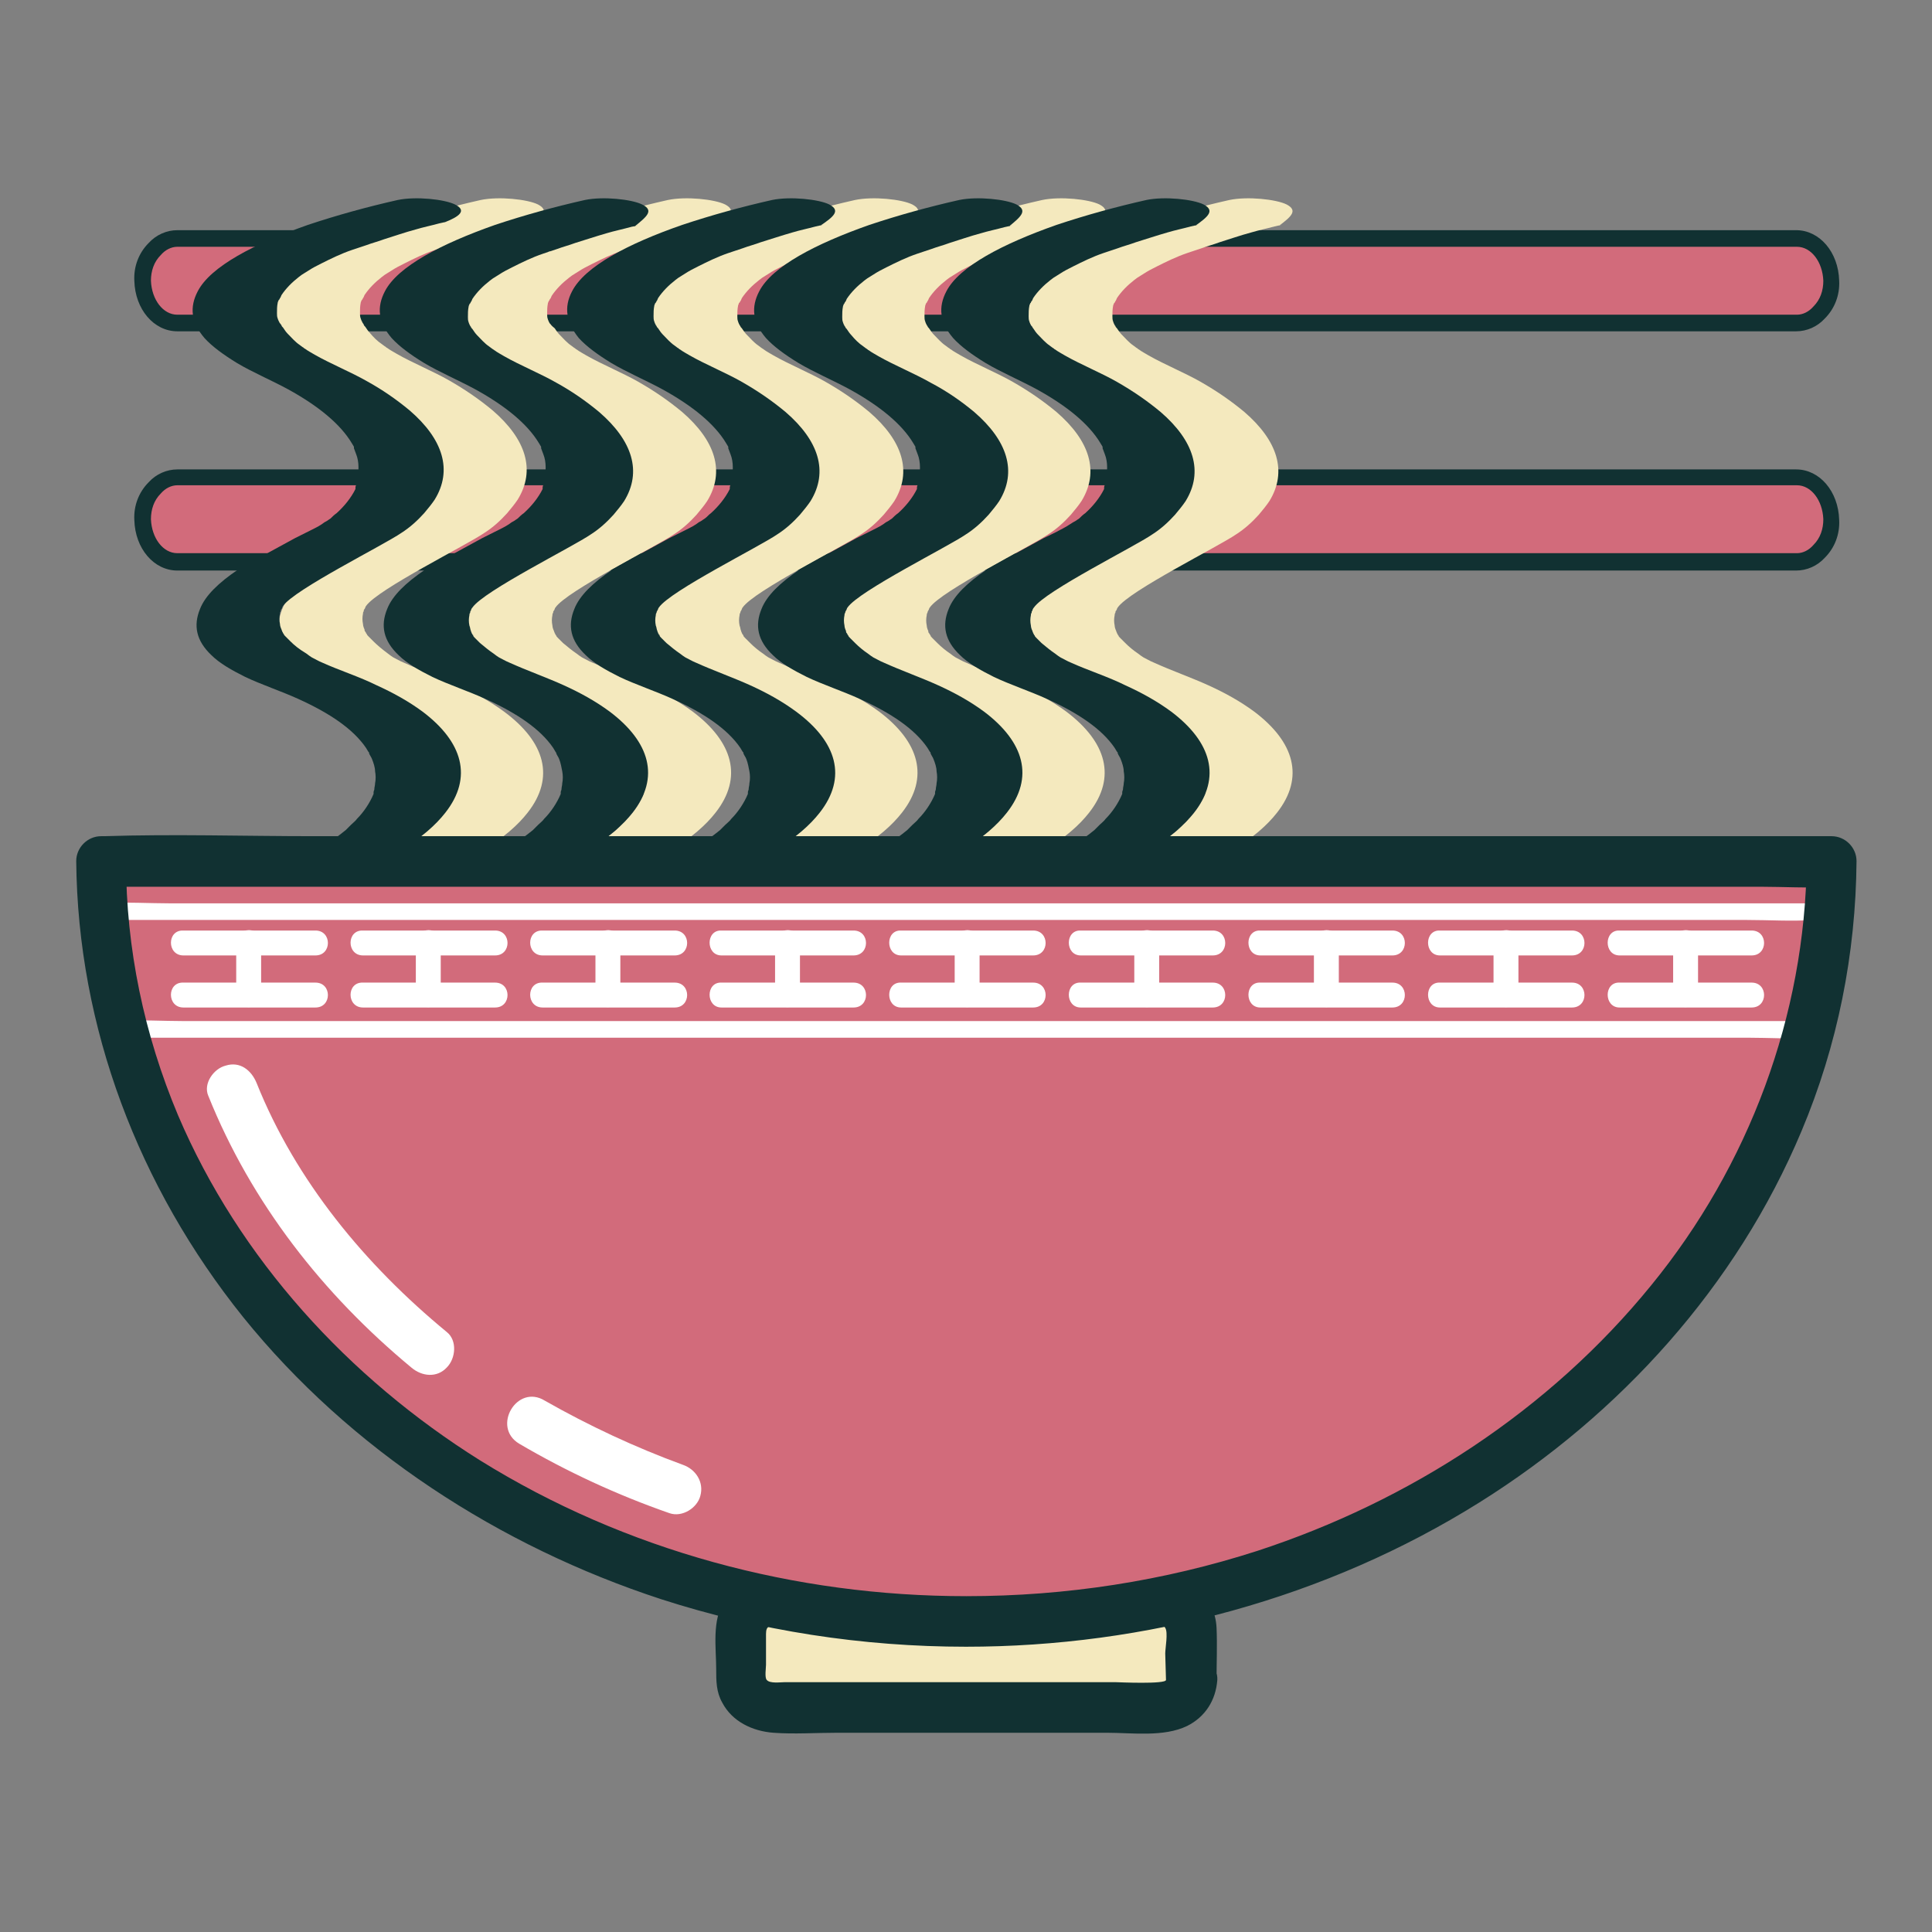 <?xml version="1.0" encoding="utf-8"?>
<!-- Svg Vector Icons : http://www.onlinewebfonts.com/icon -->
<!DOCTYPE svg PUBLIC "-//W3C//DTD SVG 1.1//EN" "http://www.w3.org/Graphics/SVG/1.1/DTD/svg11.dtd">
<svg version="1.1" xmlns="http://www.w3.org/2000/svg" xmlns:xlink="http://www.w3.org/1999/xlink" x="0px" y="0px" viewBox="0 0 256 256" enable-background="new 0 0 256 256" xml:space="preserve">
<rect x="0" y="0" width="256" height="256" fill="#808080" stroke="none"/>
<g> <path fill="#d26b7b" d="M23.5,74.5h205.8c2.8,0,5.6,0.1,8.4,0h0.4c2.4,0,4.7-2.6,4.6-5.6c-0.1-3-2-5.6-4.6-5.6H32.3 c-2.8,0-5.6-0.1-8.4,0h-0.4c-2.4,0-4.7,2.6-4.6,5.6C19,71.9,20.9,74.5,23.5,74.5"/> <path fill="#113132" d="M234.9,75.6c-0.9,0-1.9,0-2.8,0c-0.9,0-1.8,0-2.8,0H23.5c-3.1,0-5.6-2.9-5.7-6.7c-0.1-1.9,0.6-3.7,1.9-5 c1-1.1,2.4-1.7,3.8-1.7h0.3c0.8,0,1.8,0,2.8,0c0.9,0,1.9,0,2.8,0c0.9,0,1.8,0,2.8,0h205.8c3.1,0,5.6,2.9,5.7,6.7 c0.1,1.9-0.6,3.7-1.9,5c-1,1.1-2.4,1.7-3.8,1.7h-0.3C236.9,75.6,236,75.6,234.9,75.6z M229.3,73.3c0.9,0,1.9,0,2.8,0s1.9,0,2.8,0 c1,0,1.9,0,2.8,0h0.4c0.8,0,1.6-0.4,2.2-1.1c0.9-0.9,1.3-2.1,1.3-3.4c-0.1-2.5-1.6-4.5-3.5-4.5H32.3c-0.9,0-1.9,0-2.8,0 c-0.9,0-1.8,0-2.8,0c-1,0-1.9,0-2.8,0h-0.4c-0.8,0-1.6,0.4-2.2,1.1c-0.9,0.9-1.3,2.1-1.3,3.4c0.1,2.5,1.6,4.5,3.5,4.5H229.3z"/> <path fill="#d26b7b" d="M23.5,42.8h205.8c2.8,0,5.6,0.1,8.4,0h0.4c2.4,0,4.7-2.6,4.6-5.6c-0.1-3-2-5.6-4.6-5.6H32.3 c-2.8,0-5.6-0.1-8.4,0h-0.4c-2.4,0-4.7,2.6-4.6,5.6C19,40.2,20.9,42.8,23.5,42.8"/> <path fill="#113132" d="M234.9,43.9h-2.8c-0.9,0-1.8,0-2.8,0H23.5c-3.1,0-5.6-2.9-5.7-6.7c-0.1-1.9,0.6-3.7,1.9-5 c1-1.1,2.4-1.7,3.8-1.7h0.3c0.8,0,1.8,0,2.8,0c0.9,0,1.9,0,2.8,0c0.9,0,1.8,0,2.8,0h205.8c3.1,0,5.6,2.9,5.7,6.7 c0.1,1.9-0.6,3.7-1.9,5c-1,1.1-2.4,1.7-3.8,1.7h-0.3C236.9,43.9,236,43.9,234.9,43.9z M229.3,41.7c0.9,0,1.9,0,2.8,0 c0.9,0,1.8,0,2.8,0c1,0,1.9,0,2.8,0h0.4c0.8,0,1.6-0.4,2.2-1.1c0.9-0.9,1.3-2.1,1.3-3.4c-0.1-2.5-1.6-4.5-3.5-4.5H32.3 c-0.9,0-1.9,0-2.8,0c-0.9,0-1.8,0-2.8,0c-1,0-1.9,0-2.8,0h-0.4c-0.8,0-1.6,0.4-2.2,1.1c-0.9,0.9-1.3,2.1-1.3,3.4 c0.1,2.5,1.6,4.5,3.5,4.5H229.3L229.3,41.7z"/> <path fill="#f4e9be" d="M71.3,27.1c-1.4-0.7-5.2-1.1-7.6-0.6c-4,0.9-8,2-11.9,3.3c-7.1,2.5-12.9,5.5-14.6,8.8 c-1.1,2.1-0.9,4.1,0.9,6.2c1,1.1,2.5,2.2,4.3,3.3c2,1.2,4.6,2.3,6.8,3.5c4,2.2,6.9,4.6,8.4,7.1c0.1,0.2,0.2,0.3,0.3,0.5 c0,0,0,0.1,0,0.1c0,0,0,0,0,0.1c0.1,0.3,0.2,0.5,0.3,0.8c0.2,0.5,0.3,1.1,0.3,1.7c0,0.5,0,1.1-0.1,1.6c-0.1,0.2-0.1,0.5-0.2,0.7 c0,0.1-0.1,0.2-0.1,0.4l0,0.1c0,0,0,0,0,0.1c-0.6,1.2-1.5,2.3-2.5,3.2c-0.3,0.2-0.5,0.5-0.9,0.7l-0.3,0.2c-0.1,0.1-0.5,0.3-0.5,0.3 c-0.5,0.4-1.1,0.7-1.7,1c-0.6,0.3-1.4,0.7-2.2,1.1c-0.4,0.2-7.7,4.2-7.6,4.2c-2.5,1.7-4.3,3.4-5,5.2c-0.9,2.2-0.5,4.2,1.5,6.1 c1.1,1.1,2.7,2,4.5,2.9c2.1,1,4.8,1.9,7,2.9c4.2,1.9,7.3,4,9,6.5c0.1,0.2,0.2,0.3,0.3,0.5l0.1,0.1c0,0,0,0,0,0.1 c0.1,0.3,0.3,0.5,0.4,0.8c0.2,0.5,0.4,1.1,0.4,1.6c0.1,0.5,0.1,1.1,0,1.6c0,0.3-0.1,0.5-0.1,0.8c0,0.1-0.1,0.2-0.1,0.4 c0,0,0,0,0,0.1l0,0.1c-0.5,1.2-1.3,2.4-2.2,3.3c-0.2,0.3-0.5,0.5-0.8,0.8l-0.3,0.3c-0.1,0.1-0.4,0.4-0.4,0.4 c-0.5,0.4-1,0.8-1.6,1.2c-0.6,0.4-1.3,0.8-2.1,1.2c-0.4,0.2-0.7,0.4-1.1,0.6l-0.3,0.1l-0.2,0.1c-0.8,0.3-1.5,0.7-2.4,1 c-0.4,0.1-0.8,0.3-1.2,0.4l-0.1,0l-0.2,0.1c-2.4,0.7-3.5,1.7-1.8,2.4c1.5,0.6,5.2,0.7,7.7,0c8.9-2.6,14-6.2,16.5-9.4 c3.7-4.7,2.3-9.4-3.1-13.4c-1.9-1.4-3.9-2.5-6.1-3.5c-2.2-1-5-2-7.2-3c-0.5-0.2-1-0.5-1.4-0.7l-0.3-0.2c-0.1-0.1-0.3-0.2-0.4-0.3 C50.6,86,50,85.5,49.5,85c-0.2-0.2-0.5-0.5-0.7-0.7c-0.1-0.1-0.2-0.2-0.2-0.3l-0.1-0.1c0-0.1-0.1-0.2-0.1-0.2 c-0.1-0.1-0.1-0.2-0.1-0.3c-0.1-0.2-0.2-0.5-0.2-0.7c-0.1-0.5-0.1-0.9,0-1.4c0-0.1,0-0.2,0.1-0.3c0,0,0-0.1,0-0.1 c0-0.1,0.1-0.2,0.1-0.2c0.1-0.1,0.1-0.3,0.2-0.4c1.5-2.2,13.4-8.1,15.7-9.7c1.1-0.7,2.1-1.6,3-2.6c0.5-0.6,1-1.2,1.4-1.8 c2.4-3.9,1.1-8-3.3-11.8c-1.8-1.5-3.7-2.8-5.8-4c-2.1-1.2-4.8-2.3-6.9-3.5c-0.5-0.3-0.9-0.5-1.3-0.8c-0.1,0-0.2-0.2-0.3-0.2 c-0.1-0.1-0.3-0.2-0.4-0.3c-0.6-0.4-1.1-0.9-1.6-1.5c-0.2-0.2-0.4-0.5-0.6-0.8c-0.1-0.1-0.2-0.2-0.2-0.3L48,42.7 c0-0.1-0.1-0.2-0.1-0.2c0-0.1-0.1-0.2-0.1-0.3c-0.1-0.2-0.1-0.5-0.1-0.7c0-0.5,0-0.9,0.1-1.4c0-0.1,0.1-0.2,0.1-0.3l0.1-0.1 l0.1-0.2c0.1-0.1,0.1-0.2,0.2-0.4c0.6-0.9,1.4-1.7,2.3-2.4c0.1-0.1,0.3-0.2,0.4-0.3c0.3-0.2,0.5-0.3,0.8-0.5c0.6-0.4,1.2-0.7,1.8-1 c1.2-0.6,2.6-1.3,4.1-1.8l0.6-0.2l0.3-0.1c0.3-0.1,0.6-0.2,0.9-0.3c0.8-0.3,1.6-0.5,2.4-0.8c1.3-0.4,2.7-0.9,4.2-1.3 c1-0.3,2-0.5,3.1-0.8l0.9-0.2c0.2-0.1,0,0-0.3,0.1C71.9,28.7,72.8,27.9,71.3,27.1L71.3,27.1z"/> <path fill="#113132" d="M60.3,27.1c-1.4-0.7-5.2-1.1-7.6-0.6c-4,0.9-8,2-11.9,3.3c-7.1,2.5-12.9,5.5-14.6,8.8 c-1.1,2.1-0.9,4.1,0.9,6.2c1,1.1,2.5,2.2,4.3,3.3c2,1.2,4.6,2.3,6.8,3.5c4,2.2,6.9,4.6,8.4,7.1c0.1,0.2,0.2,0.3,0.3,0.5 c0,0,0,0.1,0,0.1c0,0,0,0,0,0.1c0.1,0.3,0.2,0.5,0.3,0.8c0.2,0.5,0.3,1.1,0.3,1.7c0,0.5,0,1.1-0.1,1.6c-0.1,0.2-0.1,0.5-0.2,0.7 c0,0.1-0.1,0.2-0.1,0.4c0,0,0,0,0,0.1c0,0,0,0,0,0.1c-0.6,1.2-1.5,2.3-2.5,3.2c-0.3,0.2-0.6,0.5-0.8,0.7l-0.3,0.2 c-0.1,0.1-0.5,0.3-0.5,0.3c-0.5,0.4-1.1,0.7-1.7,1c-0.6,0.3-1.4,0.7-2.2,1.1c-0.4,0.2-7.7,4.2-7.6,4.2c-2.5,1.7-4.3,3.4-5,5.2 c-0.9,2.2-0.5,4.2,1.5,6.1c1.1,1.1,2.7,2,4.5,2.9c2.1,1,4.8,1.9,7,2.9c4.2,1.9,7.3,4,9,6.5c0.1,0.2,0.2,0.3,0.3,0.5l0.1,0.1 c0,0,0,0,0,0.1c0.1,0.3,0.3,0.5,0.4,0.8c0.2,0.5,0.4,1.1,0.4,1.6c0.1,0.5,0.1,1.1,0,1.6c0,0.3-0.1,0.5-0.1,0.8 c0,0.1-0.1,0.2-0.1,0.4c0,0,0,0,0,0.1c0,0,0,0,0,0.1c-0.5,1.2-1.3,2.4-2.2,3.3c-0.2,0.3-0.5,0.5-0.8,0.8l-0.3,0.3 c-0.1,0.1-0.4,0.4-0.4,0.4c-0.5,0.4-1,0.8-1.6,1.2c-0.6,0.4-1.3,0.8-2.1,1.2c-0.4,0.2-0.7,0.4-1.1,0.6l-0.3,0.1l-0.2,0.1 c-0.8,0.3-1.5,0.7-2.4,1c-0.4,0.1-0.8,0.3-1.2,0.4l-0.1,0l-0.2,0.1c-2.4,0.7-3.5,1.7-1.8,2.4c1.5,0.6,5.2,0.7,7.7,0 c8.9-2.6,14-6.2,16.5-9.4c3.7-4.7,2.3-9.4-3-13.4c-1.9-1.4-3.9-2.5-6.1-3.5c-2.2-1.1-5-2-7.2-3c-0.5-0.2-1-0.5-1.4-0.7l-0.3-0.2 c-0.1-0.1-0.3-0.2-0.4-0.3C39.6,86,39,85.5,38.5,85c-0.2-0.2-0.5-0.5-0.7-0.7c-0.1-0.1-0.2-0.2-0.2-0.3l-0.1-0.1 c0-0.1-0.1-0.2-0.1-0.2c0-0.1-0.1-0.2-0.1-0.3c-0.1-0.2-0.2-0.5-0.2-0.7c-0.1-0.5-0.1-0.9,0-1.4c0-0.1,0-0.2,0.1-0.3 c0,0,0-0.1,0-0.1c0-0.1,0.1-0.2,0.1-0.2c0.1-0.1,0.1-0.3,0.2-0.4c1.5-2.2,13.4-8.1,15.7-9.7c1.1-0.7,2.1-1.6,3-2.6 c0.5-0.6,1-1.2,1.4-1.8c2.4-3.9,1.1-8-3.3-11.8c-1.8-1.5-3.7-2.8-5.7-3.9c-2.1-1.2-4.8-2.3-6.9-3.5c-0.5-0.3-0.9-0.5-1.3-0.8 c-0.1,0-0.2-0.2-0.3-0.2l-0.4-0.3c-0.6-0.4-1.1-1-1.6-1.5c-0.2-0.2-0.4-0.5-0.6-0.8c-0.1-0.1-0.2-0.2-0.2-0.3L37,42.7 c0-0.1-0.1-0.2-0.1-0.2c0-0.1-0.1-0.2-0.1-0.3c-0.1-0.2-0.1-0.5-0.1-0.7c0-0.5,0-0.9,0.1-1.4c0-0.1,0.1-0.2,0.1-0.3l0.1-0.1 l0.1-0.2c0.1-0.1,0.1-0.2,0.2-0.4c0.6-0.9,1.4-1.7,2.3-2.4c0.1-0.1,0.3-0.2,0.4-0.3c0.3-0.2,0.5-0.3,0.8-0.5c0.6-0.4,1.2-0.7,1.8-1 c1.2-0.6,2.6-1.3,4.1-1.8l0.6-0.2l0.3-0.1c0.3-0.1,0.6-0.2,0.9-0.3c0.8-0.3,1.6-0.5,2.4-0.8c1.3-0.4,2.7-0.9,4.2-1.3 c1-0.3,2-0.5,3.1-0.8l0.9-0.2c0.2-0.1,0,0-0.3,0.1C60.9,28.7,61.9,27.9,60.3,27.1L60.3,27.1z"/> <path fill="#f4e9be" d="M96.1,27.1c-1.4-0.7-5.2-1.1-7.6-0.6c-4,0.9-8,2-11.9,3.3c-7.1,2.5-12.9,5.5-14.6,8.8 c-1.1,2.1-0.9,4.1,0.9,6.2c1,1.1,2.5,2.2,4.3,3.3c2,1.2,4.6,2.3,6.8,3.5c4,2.2,6.9,4.6,8.4,7.1c0.1,0.2,0.2,0.3,0.3,0.5 c0,0,0,0.1,0,0.1c0,0,0,0,0,0.1c0.1,0.3,0.2,0.5,0.3,0.8c0.2,0.5,0.3,1.1,0.3,1.7c0,0.5,0,1.1-0.1,1.6c-0.1,0.2-0.1,0.5-0.2,0.7 c0,0.1-0.1,0.2-0.1,0.4c0,0,0,0,0,0.1c0,0,0,0,0,0.1c-0.6,1.2-1.5,2.3-2.5,3.2c-0.3,0.2-0.6,0.5-0.8,0.7l-0.3,0.2 c-0.1,0.1-0.5,0.3-0.5,0.3c-0.5,0.4-1.1,0.7-1.7,1s-1.4,0.7-2.2,1.1c-0.4,0.2-7.7,4.2-7.6,4.2c-2.5,1.7-4.3,3.4-5,5.2 c-0.9,2.2-0.5,4.2,1.5,6.1c1.1,1.1,2.7,2,4.5,2.9c2.1,1,4.8,1.9,7,2.9c4.2,1.9,7.3,4,9,6.5c0.1,0.2,0.2,0.3,0.3,0.5l0.1,0.1 c0,0,0,0,0,0.1c0.1,0.3,0.3,0.5,0.4,0.8c0.2,0.5,0.4,1.1,0.4,1.6c0.1,0.5,0.1,1.1,0,1.6c0,0.3-0.1,0.5-0.1,0.8 c0,0.1-0.1,0.2-0.1,0.4c0,0,0,0,0,0.1c0,0,0,0,0,0.1c-0.5,1.2-1.3,2.4-2.2,3.3c-0.2,0.3-0.5,0.5-0.8,0.8l-0.3,0.3 c-0.1,0.1-0.4,0.4-0.4,0.4c-0.5,0.4-1,0.8-1.6,1.2c-0.6,0.4-1.3,0.8-2.1,1.2c-0.4,0.2-0.7,0.4-1.1,0.6l-0.3,0.1l-0.2,0.1 c-0.8,0.3-1.5,0.7-2.4,1c-0.4,0.1-0.8,0.3-1.2,0.4l-0.1,0l-0.2,0.1c-2.4,0.7-3.5,1.7-1.8,2.4c1.5,0.6,5.2,0.7,7.7,0 c8.9-2.6,14-6.2,16.5-9.4c3.7-4.7,2.3-9.4-3-13.4c-1.9-1.4-3.9-2.5-6.1-3.5c-2.2-1-4.9-2-7.2-3c-0.5-0.2-1-0.5-1.4-0.7l-0.3-0.2 c-0.1-0.1-0.3-0.2-0.4-0.3c-0.6-0.4-1.2-0.9-1.8-1.4c-0.2-0.2-0.5-0.5-0.7-0.7c-0.1-0.1-0.2-0.2-0.2-0.3l-0.1-0.1 c0-0.1-0.1-0.2-0.1-0.2c0-0.1-0.1-0.2-0.1-0.3c-0.1-0.2-0.2-0.5-0.2-0.7c-0.1-0.5-0.1-0.9,0-1.4c0-0.1,0-0.2,0.1-0.3 c0-0.2,0-0.1,0-0.1c0-0.1,0.1-0.2,0.1-0.2c0.1-0.1,0.1-0.3,0.2-0.4c1.5-2.2,13.4-8.1,15.7-9.7c1.1-0.7,2.1-1.6,3-2.6 c0.5-0.6,1-1.2,1.4-1.8c2.4-3.9,1.1-8-3.3-11.8c-1.8-1.5-3.7-2.8-5.8-4c-2.1-1.2-4.8-2.3-6.9-3.5c-0.5-0.3-0.9-0.5-1.3-0.8 c-0.1,0-0.2-0.2-0.3-0.2l-0.4-0.3c-0.6-0.4-1.1-1-1.6-1.5c-0.2-0.2-0.4-0.5-0.6-0.8C73,43.1,73,43,72.9,42.9l-0.1-0.1 c0-0.1-0.1-0.2-0.1-0.2c0-0.1-0.1-0.2-0.1-0.3c-0.1-0.2-0.1-0.5-0.1-0.7c0-0.5,0-0.9,0.1-1.4c0-0.1,0.1-0.2,0.1-0.3l0.1-0.1 c0-0.1,0.1-0.2,0.1-0.2c0.1-0.1,0.1-0.2,0.2-0.4c0.6-0.9,1.4-1.7,2.3-2.4c0.1-0.1,0.3-0.2,0.4-0.3c0.3-0.2,0.5-0.3,0.8-0.5 c0.6-0.4,1.2-0.7,1.8-1c1.2-0.6,2.6-1.3,4.1-1.8l0.6-0.2l0.3-0.1c0.3-0.1,0.6-0.2,0.9-0.3c0.8-0.3,1.6-0.5,2.4-0.8 c1.3-0.4,2.8-0.9,4.2-1.3c1-0.3,2-0.5,3.1-0.8l0.9-0.2c0.2-0.1,0,0-0.3,0.1C96.7,28.7,97.6,27.9,96.1,27.1L96.1,27.1z"/> <path fill="#113132" d="M85.1,27.1c-1.4-0.7-5.2-1.1-7.6-0.6c-4,0.9-8,2-11.9,3.3c-7.1,2.5-12.9,5.5-14.6,8.8 c-1.1,2.1-0.9,4.1,0.9,6.2c1,1.1,2.5,2.2,4.3,3.3c2,1.2,4.6,2.3,6.8,3.5c4,2.2,6.9,4.6,8.4,7.1c0.1,0.2,0.2,0.3,0.3,0.5l0,0.1 c0,0,0,0,0,0.1c0.1,0.3,0.2,0.5,0.3,0.8c0.2,0.5,0.3,1.1,0.3,1.7c0,0.5,0,1.1-0.1,1.6c-0.1,0.2-0.1,0.5-0.2,0.7 c0,0.1-0.1,0.2-0.1,0.4l0,0.1l0,0.1c-0.6,1.2-1.5,2.3-2.5,3.2c-0.3,0.2-0.6,0.5-0.8,0.7l-0.3,0.2c-0.1,0.1-0.5,0.3-0.5,0.3 c-0.5,0.4-1.1,0.7-1.7,1c-0.6,0.3-1.4,0.7-2.2,1.1c-0.4,0.2-7.7,4.2-7.6,4.2c-2.5,1.7-4.3,3.4-5,5.2c-0.9,2.2-0.5,4.2,1.5,6.1 c1.1,1.1,2.7,2,4.5,2.9c2.1,1,4.8,1.9,7,2.9c4.2,1.9,7.3,4,9,6.5c0.1,0.2,0.2,0.3,0.3,0.5c0,0,0,0.1,0.1,0.1c0,0,0,0,0,0.1 c0.1,0.3,0.3,0.5,0.4,0.8c0.2,0.5,0.3,1.1,0.4,1.6c0.1,0.5,0.1,1.1,0,1.6c0,0.3-0.1,0.5-0.1,0.8c0,0.1-0.1,0.2-0.1,0.4 c0,0,0,0.1,0,0.1c0,0,0,0,0,0.1c-0.5,1.2-1.3,2.4-2.2,3.3c-0.2,0.3-0.5,0.5-0.8,0.8l-0.3,0.3c-0.1,0.1-0.4,0.4-0.4,0.4 c-0.5,0.4-1,0.8-1.6,1.2c-0.6,0.4-1.3,0.8-2.1,1.2c-0.4,0.2-0.7,0.4-1.1,0.6l-0.3,0.1l-0.2,0.1c-0.8,0.3-1.5,0.7-2.4,1 c-0.4,0.1-0.8,0.3-1.2,0.4l-0.1,0l-0.2,0.1c-2.4,0.7-3.5,1.7-1.8,2.4c1.5,0.6,5.2,0.7,7.7,0c8.9-2.6,14-6.2,16.5-9.4 c3.7-4.7,2.3-9.4-3-13.4c-1.9-1.4-3.9-2.5-6.1-3.5c-2.2-1-5-2-7.2-3c-0.5-0.2-1-0.5-1.4-0.7l-0.3-0.2c-0.1-0.1-0.3-0.2-0.4-0.3 c-0.6-0.4-1.2-0.9-1.8-1.4c-0.2-0.2-0.5-0.5-0.7-0.7c-0.1-0.1-0.2-0.2-0.2-0.3c0,0,0-0.1-0.1-0.1c0-0.1-0.1-0.2-0.1-0.2 c0-0.1-0.1-0.2-0.1-0.3c-0.1-0.2-0.1-0.5-0.2-0.7c-0.1-0.5-0.1-0.9,0-1.4c0-0.1,0-0.2,0.1-0.3c0,0,0-0.1,0-0.1 c0-0.1,0.1-0.2,0.1-0.2c0-0.1,0.1-0.3,0.2-0.4c1.5-2.2,13.4-8.1,15.7-9.7c1.1-0.7,2.1-1.6,3-2.6c0.5-0.6,1-1.2,1.4-1.8 c2.4-3.9,1.1-8-3.3-11.8c-1.8-1.5-3.7-2.8-5.7-3.9c-2.1-1.2-4.8-2.3-6.9-3.5c-0.5-0.3-0.9-0.5-1.3-0.8l-0.3-0.2l-0.4-0.3 c-0.6-0.4-1.1-1-1.6-1.5c-0.2-0.2-0.4-0.5-0.6-0.8c-0.1-0.1-0.2-0.2-0.2-0.3l-0.1-0.1c0-0.1-0.1-0.2-0.1-0.2c0-0.1-0.1-0.2-0.1-0.3 c-0.1-0.2-0.1-0.5-0.1-0.7c0-0.5,0-0.9,0.1-1.4c0-0.1,0.1-0.2,0.1-0.3l0.1-0.1l0.1-0.2c0.1-0.1,0.1-0.2,0.2-0.4 c0.6-0.9,1.4-1.7,2.3-2.4c0.1-0.1,0.3-0.2,0.4-0.3c0.3-0.2,0.5-0.3,0.8-0.5c0.6-0.4,1.2-0.7,1.8-1c1.2-0.6,2.6-1.3,4.1-1.8l0.6-0.2 c0.2-0.1,0.2-0.1,0.3-0.1c0.3-0.1,0.6-0.2,0.9-0.3c0.8-0.3,1.6-0.5,2.4-0.8c1.3-0.4,2.8-0.9,4.2-1.3c1-0.3,2-0.5,3.1-0.8 c0.3-0.1,0.6-0.1,0.9-0.2c0.2-0.1,0,0-0.3,0.1C85.7,28.7,86.7,27.9,85.1,27.1z"/> <path fill="#f4e9be" d="M120.9,27.1c-1.4-0.7-5.2-1.1-7.6-0.6c-4,0.9-8,2-11.9,3.3c-7.2,2.5-12.9,5.5-14.6,8.8 c-1.1,2.1-0.8,4.1,0.9,6.2c1,1.1,2.5,2.2,4.3,3.3c2,1.2,4.6,2.3,6.8,3.5c4,2.2,6.9,4.6,8.4,7.1c0.1,0.2,0.2,0.3,0.3,0.5 c0,0,0,0.1,0,0.1l0,0.1c0.1,0.3,0.2,0.5,0.3,0.8c0.2,0.5,0.3,1.1,0.3,1.7c0,0.5,0,1.1-0.1,1.6c-0.1,0.2-0.1,0.5-0.2,0.7 c0,0.1-0.1,0.2-0.1,0.4c0,0,0,0.1,0,0.1l0,0.1c-0.6,1.2-1.5,2.3-2.5,3.2c-0.3,0.2-0.6,0.5-0.9,0.7c-0.1,0.1-0.2,0.2-0.3,0.2 c-0.1,0.1-0.5,0.3-0.5,0.3c-0.5,0.4-1.1,0.7-1.7,1c-0.6,0.3-1.4,0.7-2.2,1.1c-0.4,0.2-7.7,4.2-7.6,4.2c-2.5,1.7-4.3,3.4-5,5.2 c-0.9,2.2-0.5,4.2,1.5,6.1c1.1,1.1,2.7,2,4.5,2.9c2.1,1,4.8,1.9,7,2.9c4.2,1.9,7.3,4,9,6.5c0.1,0.2,0.2,0.3,0.3,0.5 c0,0,0,0.1,0.1,0.1c0,0,0,0,0,0.1c0.1,0.3,0.3,0.5,0.4,0.8c0.2,0.5,0.3,1.1,0.4,1.6c0.1,0.5,0.1,1.1,0,1.6c0,0.3-0.1,0.5-0.1,0.8 c0,0.1-0.1,0.2-0.1,0.4c0,0,0,0,0,0.1c0,0,0,0,0,0.1c-0.5,1.2-1.3,2.4-2.2,3.3c-0.2,0.3-0.5,0.5-0.8,0.8l-0.3,0.3 c-0.1,0.1-0.4,0.4-0.4,0.4c-0.5,0.4-1.1,0.8-1.6,1.2c-0.7,0.4-1.4,0.8-2.1,1.2c-0.4,0.2-0.7,0.4-1.1,0.6l-0.3,0.1l-0.2,0.1 c-0.8,0.3-1.5,0.7-2.4,1c-0.4,0.1-0.8,0.3-1.2,0.4l-0.1,0l-0.2,0.1c-2.4,0.7-3.5,1.7-1.8,2.4c1.5,0.6,5.2,0.7,7.7,0 c8.9-2.6,14-6.2,16.5-9.4c3.7-4.7,2.3-9.4-3-13.4c-1.9-1.4-3.9-2.5-6.1-3.5c-2.2-1-5-2-7.2-3c-0.5-0.2-1-0.5-1.4-0.7l-0.3-0.2 c-0.1-0.1-0.3-0.2-0.4-0.3c-0.6-0.4-1.2-0.9-1.7-1.4c-0.2-0.2-0.5-0.5-0.7-0.7c-0.1-0.1-0.2-0.2-0.2-0.3c0,0,0-0.1-0.1-0.1 c0-0.1-0.1-0.2-0.1-0.2c0-0.1-0.1-0.2-0.1-0.3c-0.1-0.2-0.1-0.5-0.2-0.7c-0.1-0.5-0.1-0.9,0-1.4c0-0.1,0-0.2,0.1-0.3 c0,0,0-0.1,0-0.1l0.1-0.2c0.1-0.1,0.1-0.3,0.2-0.4c1.5-2.2,13.4-8.1,15.7-9.7c1.1-0.7,2.1-1.6,3-2.6c0.5-0.6,1-1.2,1.4-1.8 c2.4-3.9,1.1-8-3.3-11.8c-1.8-1.5-3.7-2.8-5.8-4c-2.1-1.2-4.8-2.3-6.9-3.5c-0.5-0.3-0.9-0.5-1.3-0.8l-0.3-0.2l-0.4-0.3 c-0.6-0.4-1.1-1-1.6-1.5c-0.2-0.2-0.4-0.5-0.6-0.8c-0.1-0.1-0.2-0.2-0.2-0.3l-0.1-0.1c0-0.1-0.1-0.2-0.1-0.2c0-0.1-0.1-0.2-0.1-0.3 c-0.1-0.2-0.1-0.5-0.1-0.7c0-0.5,0-0.9,0.1-1.4c0-0.1,0.1-0.2,0.1-0.3c0,0,0-0.1,0.1-0.1l0.1-0.2c0.1-0.1,0.1-0.2,0.2-0.4 c0.6-0.9,1.4-1.7,2.3-2.4l0.4-0.3c0.3-0.2,0.5-0.3,0.8-0.5c0.6-0.4,1.2-0.7,1.8-1c1.2-0.6,2.6-1.3,4.1-1.8l0.6-0.2l0.3-0.1 c0.3-0.1,0.6-0.2,0.9-0.3c0.8-0.3,1.6-0.5,2.4-0.8c1.4-0.4,2.8-0.9,4.2-1.3c1-0.3,2-0.5,3.1-0.8l0.9-0.2c0.2-0.1,0,0-0.3,0.1 C121.5,28.7,122.4,27.9,120.9,27.1L120.9,27.1z"/> <path fill="#113132" d="M109.9,27.1c-1.4-0.7-5.2-1.1-7.6-0.6c-4,0.9-8,2-11.9,3.3c-7.2,2.5-12.9,5.5-14.6,8.8 c-1.1,2.1-0.8,4.1,0.9,6.2c1,1.1,2.5,2.2,4.3,3.3c2,1.2,4.6,2.3,6.8,3.5c4,2.2,6.9,4.6,8.4,7.1c0.1,0.2,0.2,0.3,0.3,0.5l0,0.1 l0,0.1c0.1,0.3,0.2,0.5,0.3,0.8c0.2,0.5,0.3,1.1,0.3,1.7c0,0.5,0,1.1-0.1,1.6c-0.1,0.2-0.1,0.5-0.2,0.7c0,0.1-0.1,0.2-0.1,0.4 l0,0.1l0,0.1c-0.6,1.2-1.5,2.3-2.5,3.2c-0.3,0.2-0.5,0.5-0.8,0.7l-0.3,0.2c-0.1,0.1-0.5,0.3-0.5,0.3c-0.5,0.4-1.1,0.7-1.7,1 c-0.6,0.3-1.4,0.7-2.2,1.1c-0.4,0.2-7.7,4.2-7.6,4.2c-2.5,1.7-4.3,3.4-5,5.2c-0.9,2.2-0.5,4.2,1.5,6.1c1.1,1.1,2.7,2,4.5,2.9 c2.1,1,4.8,1.9,7,2.9c4.2,1.9,7.3,4,9,6.5c0.1,0.2,0.2,0.3,0.3,0.5l0.1,0.1c0,0,0,0,0,0.1c0.1,0.3,0.3,0.5,0.4,0.8 c0.2,0.5,0.3,1.1,0.4,1.6c0.1,0.5,0.1,1.1,0,1.6c0,0.3-0.1,0.5-0.1,0.8c0,0.1-0.1,0.2-0.1,0.4c0,0,0,0,0,0.1l0,0.1 c-0.5,1.2-1.3,2.4-2.2,3.3c-0.2,0.3-0.5,0.5-0.8,0.8l-0.3,0.3c-0.1,0.1-0.4,0.4-0.4,0.4c-0.5,0.4-1,0.8-1.6,1.2 c-0.6,0.4-1.3,0.8-2.1,1.2c-0.4,0.2-0.7,0.4-1.1,0.6l-0.3,0.1l-0.2,0.1c-0.8,0.3-1.5,0.7-2.4,1c-0.4,0.1-0.8,0.3-1.2,0.4l-0.1,0 l-0.2,0.1c-2.4,0.7-3.5,1.7-1.8,2.4c1.5,0.6,5.2,0.7,7.7,0c8.9-2.6,14-6.2,16.5-9.4c3.7-4.7,2.3-9.4-3.1-13.4 c-1.9-1.4-3.9-2.5-6.1-3.5c-2.2-1-5-2-7.2-3c-0.5-0.2-1-0.5-1.4-0.7l-0.3-0.2c-0.1-0.1-0.3-0.2-0.4-0.3c-0.6-0.4-1.2-0.9-1.8-1.4 c-0.2-0.2-0.5-0.5-0.7-0.7c-0.1-0.1-0.2-0.2-0.2-0.3c0,0,0-0.1-0.1-0.1c0-0.1-0.1-0.2-0.1-0.2c0-0.1-0.1-0.2-0.1-0.3 c-0.1-0.2-0.1-0.5-0.2-0.7c-0.1-0.5-0.1-0.9,0-1.4c0-0.1,0-0.2,0.1-0.3l0-0.1l0.1-0.2c0.1-0.1,0.1-0.3,0.2-0.4 c1.5-2.2,13.4-8.1,15.7-9.7c1.1-0.7,2.1-1.6,3-2.6c0.5-0.6,1-1.2,1.4-1.8c2.4-3.9,1.1-8-3.3-11.8c-1.8-1.5-3.7-2.8-5.8-4 c-2.1-1.2-4.8-2.3-6.9-3.5c-0.5-0.3-0.9-0.5-1.3-0.8c-0.1,0-0.2-0.2-0.3-0.2l-0.4-0.3c-0.6-0.4-1.1-1-1.6-1.5 c-0.2-0.2-0.4-0.5-0.6-0.8c-0.1-0.1-0.2-0.2-0.2-0.3l-0.1-0.1c0-0.1-0.1-0.2-0.1-0.2c0-0.1-0.1-0.2-0.1-0.3 c-0.1-0.2-0.1-0.5-0.1-0.7c0-0.5,0-0.9,0.1-1.4c0-0.1,0.1-0.2,0.1-0.3l0.1-0.1l0.1-0.2c0.1-0.1,0.1-0.2,0.2-0.4 c0.6-0.9,1.4-1.7,2.3-2.4c0.1-0.1,0.3-0.2,0.4-0.3c0.3-0.2,0.5-0.3,0.8-0.5c0.6-0.4,1.2-0.7,1.8-1c1.2-0.6,2.6-1.3,4.1-1.8l0.6-0.2 l0.3-0.1c0.3-0.1,0.6-0.2,0.9-0.3c0.8-0.3,1.6-0.5,2.4-0.8c1.3-0.4,2.8-0.9,4.2-1.3c1-0.3,2-0.5,3.1-0.8l0.9-0.2 c0.2-0.1,0,0-0.3,0.1C110.5,28.7,111.4,27.9,109.9,27.1L109.9,27.1z"/> <path fill="#f4e9be" d="M145.7,27.1c-1.4-0.7-5.2-1.1-7.6-0.6c-4,0.9-8,2-11.9,3.3c-7.2,2.5-12.9,5.5-14.6,8.8 c-1.1,2.1-0.8,4.1,0.9,6.2c1,1.1,2.5,2.2,4.3,3.3c2,1.2,4.6,2.3,6.8,3.5c4,2.2,6.9,4.6,8.4,7.1c0.1,0.2,0.2,0.3,0.3,0.5 c0,0,0,0.1,0,0.1l0,0.1c0.1,0.3,0.2,0.5,0.3,0.8c0.2,0.5,0.3,1.1,0.3,1.7c0,0.5,0,1.1-0.1,1.6c-0.1,0.2-0.1,0.5-0.2,0.7 c0,0.1-0.1,0.2-0.1,0.4c0,0,0,0.1,0,0.1l0,0.1c-0.6,1.2-1.5,2.3-2.5,3.2c-0.3,0.2-0.5,0.5-0.9,0.7l-0.3,0.2 c-0.1,0.1-0.5,0.3-0.5,0.3c-0.5,0.4-1.1,0.7-1.7,1s-1.4,0.7-2.2,1.1c-0.4,0.2-7.7,4.2-7.6,4.2c-2.5,1.7-4.3,3.4-5,5.2 c-0.9,2.2-0.5,4.2,1.5,6.1c1.1,1.1,2.7,2,4.5,2.9c2.1,1,4.8,1.9,7,2.9c4.2,1.9,7.3,4,9,6.5c0.1,0.2,0.2,0.3,0.3,0.5l0.1,0.1l0,0.1 c0.1,0.3,0.3,0.5,0.4,0.8c0.2,0.5,0.3,1.1,0.4,1.6c0.1,0.5,0.1,1.1,0,1.6c0,0.3-0.1,0.5-0.1,0.8c0,0.1-0.1,0.2-0.1,0.4 c0,0,0,0,0,0.1l0,0.1c-0.5,1.2-1.3,2.4-2.2,3.3c-0.2,0.3-0.5,0.5-0.8,0.8l-0.3,0.3c-0.1,0.1-0.4,0.4-0.4,0.4 c-0.5,0.4-1,0.8-1.6,1.2c-0.6,0.4-1.3,0.8-2.1,1.2c-0.4,0.2-0.7,0.4-1.1,0.6l-0.3,0.1l-0.2,0.1c-0.8,0.3-1.5,0.7-2.4,1 c-0.4,0.1-0.8,0.3-1.2,0.4l-0.1,0l-0.2,0.1c-2.4,0.7-3.5,1.7-1.8,2.4c1.5,0.6,5.2,0.7,7.7,0c8.9-2.6,14-6.2,16.5-9.4 c3.7-4.7,2.3-9.4-3-13.4c-1.9-1.4-3.9-2.5-6.1-3.5c-2.2-1-5-2-7.2-3c-0.5-0.2-1-0.5-1.4-0.7l-0.3-0.2c-0.1-0.1-0.3-0.2-0.4-0.3 c-0.6-0.4-1.2-0.9-1.7-1.4c-0.2-0.2-0.5-0.5-0.7-0.7c-0.1-0.1-0.2-0.2-0.2-0.3c0,0,0-0.1-0.1-0.1c0-0.1-0.1-0.2-0.1-0.2 c-0.1-0.1-0.1-0.2-0.1-0.3c-0.1-0.2-0.2-0.5-0.2-0.7c-0.1-0.5-0.1-0.9,0-1.4c0-0.1,0-0.2,0.1-0.3l0-0.1l0.1-0.2 c0.1-0.1,0.1-0.3,0.2-0.4c1.5-2.2,13.4-8.1,15.7-9.7c1.1-0.7,2.1-1.6,3-2.6c0.5-0.6,1-1.2,1.4-1.8c2.4-3.9,1.1-8-3.3-11.8 c-1.8-1.5-3.7-2.8-5.8-4c-2.1-1.2-4.8-2.3-6.9-3.5c-0.5-0.3-0.9-0.5-1.3-0.8c-0.1,0-0.2-0.2-0.3-0.2l-0.4-0.3 c-0.6-0.4-1.1-1-1.6-1.5c-0.2-0.2-0.4-0.5-0.6-0.8c-0.1-0.1-0.2-0.2-0.2-0.3l-0.1-0.1c0-0.1-0.1-0.2-0.1-0.2c0-0.1-0.1-0.2-0.1-0.3 c-0.1-0.2-0.1-0.5-0.1-0.7c0-0.5,0-0.9,0.1-1.4c0-0.1,0.1-0.2,0.1-0.3l0.1-0.1l0.1-0.2c0.1-0.1,0.1-0.2,0.2-0.4 c0.6-0.9,1.4-1.7,2.3-2.4c0.1-0.1,0.3-0.2,0.4-0.3c0.3-0.2,0.5-0.3,0.8-0.5c0.6-0.4,1.2-0.7,1.8-1c1.2-0.6,2.6-1.3,4.1-1.8l0.6-0.2 l0.3-0.1c0.3-0.1,0.6-0.2,0.9-0.3c0.8-0.3,1.6-0.5,2.4-0.8c1.3-0.4,2.7-0.9,4.2-1.3c1-0.3,2-0.5,3.1-0.8l0.9-0.2 c0.2-0.1,0,0-0.3,0.1C146.3,28.7,147.2,27.9,145.7,27.1L145.7,27.1z"/> <path fill="#113132" d="M134.7,27.1c-1.4-0.7-5.2-1.1-7.6-0.6c-4,0.9-8,2-11.9,3.3c-7.1,2.5-12.9,5.5-14.6,8.8 c-1.1,2.1-0.9,4.1,0.9,6.2c1,1.1,2.5,2.2,4.3,3.3c2,1.2,4.6,2.3,6.8,3.5c4,2.2,6.9,4.6,8.4,7.1c0.1,0.2,0.2,0.3,0.3,0.5 c0,0,0,0.1,0,0.1c0,0,0,0,0,0.1c0.1,0.3,0.2,0.5,0.3,0.8c0.2,0.5,0.3,1.1,0.3,1.7c0,0.5,0,1.1-0.1,1.6c-0.1,0.2-0.1,0.5-0.2,0.7 c0,0.1-0.1,0.2-0.1,0.4c0,0,0,0,0,0.1c0,0,0,0,0,0.1c-0.6,1.2-1.5,2.3-2.5,3.2c-0.3,0.2-0.6,0.5-0.8,0.7l-0.3,0.2 c-0.1,0.1-0.5,0.3-0.5,0.3c-0.5,0.4-1.1,0.7-1.7,1s-1.4,0.7-2.2,1.1c-0.4,0.2-7.7,4.2-7.6,4.2c-2.5,1.7-4.3,3.4-5,5.2 c-0.9,2.2-0.5,4.2,1.5,6.1c1.1,1.1,2.7,2,4.5,2.9c2.1,1,4.8,1.9,7,2.9c4.2,1.9,7.3,4,9,6.5c0.1,0.2,0.2,0.3,0.3,0.5l0.1,0.1l0,0.1 c0.1,0.3,0.3,0.5,0.4,0.8c0.2,0.5,0.4,1.1,0.4,1.6c0.1,0.5,0.1,1.1,0,1.6c0,0.3-0.1,0.5-0.1,0.8c0,0.1-0.1,0.2-0.1,0.4 c0,0,0,0,0,0.1c0,0,0,0,0,0.1c-0.5,1.2-1.3,2.4-2.2,3.3c-0.2,0.3-0.5,0.5-0.8,0.8l-0.3,0.3c-0.1,0.1-0.4,0.4-0.4,0.4 c-0.5,0.4-1,0.8-1.6,1.2s-1.3,0.8-2.1,1.2c-0.4,0.2-0.7,0.4-1.1,0.6l-0.3,0.1l-0.2,0.1c-0.8,0.3-1.5,0.7-2.4,1 c-0.4,0.1-0.8,0.3-1.2,0.4l-0.1,0l-0.2,0.1c-2.4,0.7-3.5,1.7-1.8,2.4c1.5,0.6,5.2,0.7,7.7,0c8.9-2.6,14-6.2,16.5-9.4 c3.7-4.7,2.3-9.4-3-13.4c-1.9-1.4-3.9-2.5-6.1-3.5c-2.2-1-5-2-7.2-3c-0.5-0.2-1-0.5-1.4-0.7l-0.3-0.2c-0.1-0.1-0.3-0.2-0.4-0.3 c-0.6-0.4-1.2-0.9-1.7-1.4c-0.2-0.2-0.5-0.5-0.7-0.7c-0.1-0.1-0.2-0.2-0.2-0.3l-0.1-0.1c0-0.1-0.1-0.2-0.1-0.2 c-0.1-0.1-0.1-0.2-0.1-0.3c-0.1-0.2-0.2-0.5-0.2-0.7c-0.1-0.5-0.1-0.9,0-1.4c0-0.1,0-0.2,0.1-0.3c0,0,0-0.1,0-0.1l0.1-0.2 c0.1-0.1,0.1-0.3,0.2-0.4c1.5-2.2,13.4-8.1,15.7-9.7c1.1-0.7,2.1-1.6,3-2.6c0.5-0.6,1-1.2,1.4-1.8c2.4-3.9,1.1-8-3.3-11.8 c-1.8-1.5-3.7-2.8-5.8-3.9c-2.1-1.2-4.8-2.3-6.9-3.5c-0.5-0.3-0.9-0.5-1.3-0.8c-0.1,0-0.2-0.2-0.3-0.2c-0.1-0.1-0.3-0.2-0.4-0.3 c-0.6-0.4-1.1-0.9-1.6-1.5c-0.2-0.2-0.4-0.5-0.6-0.8c-0.1-0.1-0.2-0.2-0.2-0.3l-0.1-0.1c0-0.1-0.1-0.2-0.1-0.2 c0-0.1-0.1-0.2-0.1-0.3c-0.1-0.2-0.1-0.5-0.1-0.7c0-0.5,0-0.9,0.1-1.4c0-0.1,0.1-0.2,0.1-0.3l0.1-0.1c0-0.1,0.1-0.2,0.1-0.2 c0.1-0.1,0.1-0.2,0.2-0.4c0.6-0.9,1.4-1.7,2.3-2.4c0.1-0.1,0.3-0.2,0.4-0.3c0.3-0.2,0.5-0.3,0.8-0.5c0.6-0.4,1.2-0.7,1.8-1 c1.2-0.6,2.6-1.3,4.1-1.8l0.6-0.2l0.3-0.1c0.3-0.1,0.6-0.2,0.9-0.3c0.8-0.3,1.6-0.5,2.4-0.8c1.3-0.4,2.7-0.9,4.2-1.3 c1-0.3,2-0.5,3.1-0.8l0.9-0.2c0.2-0.1,0,0-0.3,0.1C135.3,28.7,136.2,27.9,134.7,27.1L134.7,27.1z"/> <path fill="#f4e9be" d="M170.5,27.1c-1.4-0.7-5.2-1.1-7.6-0.6c-4,0.9-8,2-11.9,3.3c-7.1,2.5-12.9,5.5-14.6,8.8 c-1.1,2.1-0.9,4.1,0.9,6.2c1,1.1,2.5,2.2,4.3,3.3c2,1.2,4.6,2.3,6.8,3.5c4,2.2,6.9,4.6,8.4,7.1c0.1,0.2,0.2,0.3,0.3,0.5 c0,0,0,0.1,0,0.1c0,0,0,0,0,0.1c0.1,0.3,0.2,0.5,0.3,0.8c0.2,0.5,0.3,1.1,0.3,1.7c0,0.5,0,1.1-0.1,1.6c-0.1,0.2-0.1,0.5-0.2,0.7 c0,0.1-0.1,0.2-0.1,0.4c0,0,0,0,0,0.1c0,0,0,0,0,0.1c-0.6,1.2-1.5,2.3-2.5,3.2c-0.3,0.2-0.6,0.5-0.8,0.7l-0.3,0.2 c-0.1,0.1-0.5,0.3-0.5,0.3c-0.5,0.4-1.1,0.7-1.7,1c-0.6,0.3-1.4,0.7-2.2,1.1c-0.4,0.2-7.7,4.2-7.6,4.2c-2.5,1.7-4.3,3.4-5,5.2 c-0.9,2.2-0.5,4.2,1.5,6.1c1.1,1.1,2.7,2,4.5,2.9c2.1,1,4.8,1.9,7,2.9c4.2,1.9,7.3,4,9,6.5c0.1,0.2,0.2,0.3,0.3,0.5l0.1,0.1 c0,0,0,0,0,0.1c0.1,0.3,0.3,0.5,0.4,0.8c0.2,0.5,0.4,1.1,0.4,1.6c0.1,0.5,0.1,1.1,0,1.6c0,0.3-0.1,0.5-0.1,0.8 c0,0.1-0.1,0.2-0.1,0.4c0,0,0,0,0,0.1c0,0,0,0,0,0.1c-0.5,1.2-1.3,2.4-2.2,3.3c-0.2,0.3-0.5,0.5-0.8,0.8l-0.3,0.3 c-0.1,0.1-0.4,0.4-0.4,0.4c-0.5,0.4-1,0.8-1.6,1.2c-0.6,0.4-1.3,0.8-2.1,1.2c-0.4,0.2-0.7,0.4-1.1,0.6l-0.3,0.1l-0.2,0.1 c-0.8,0.3-1.5,0.7-2.4,1c-0.4,0.1-0.8,0.3-1.2,0.4l-0.1,0l-0.2,0.1c-2.4,0.7-3.5,1.7-1.8,2.4c1.5,0.6,5.2,0.7,7.7,0 c8.9-2.6,14-6.2,16.5-9.4c3.7-4.7,2.3-9.4-3-13.4c-1.9-1.4-3.9-2.5-6.1-3.5c-2.2-1-5-2-7.2-3c-0.5-0.2-1-0.5-1.4-0.7l-0.3-0.2 c-0.1-0.1-0.3-0.2-0.4-0.3c-0.6-0.4-1.2-0.9-1.7-1.4c-0.2-0.2-0.5-0.5-0.7-0.7c-0.1-0.1-0.2-0.2-0.2-0.3l-0.1-0.1 c0-0.1-0.1-0.2-0.1-0.2c0-0.1-0.1-0.2-0.1-0.3c-0.1-0.2-0.2-0.5-0.2-0.7c-0.1-0.5-0.1-0.9,0-1.4c0-0.1,0-0.2,0.1-0.3 c0,0,0-0.1,0-0.1c0-0.1,0.1-0.2,0.1-0.2c0.1-0.1,0.1-0.3,0.2-0.4c1.5-2.2,13.4-8.1,15.7-9.7c1.1-0.7,2.1-1.6,3-2.6 c0.5-0.6,1-1.2,1.4-1.8c2.4-3.9,1.1-8-3.3-11.8c-1.8-1.5-3.7-2.8-5.8-4c-2.1-1.2-4.8-2.3-6.9-3.5c-0.5-0.3-0.9-0.5-1.3-0.8 c-0.1,0-0.2-0.2-0.3-0.2l-0.4-0.3c-0.6-0.4-1.1-1-1.6-1.5c-0.2-0.2-0.4-0.5-0.6-0.8c-0.1-0.1-0.2-0.2-0.2-0.3l-0.1-0.1 c0-0.1-0.1-0.2-0.1-0.2c0-0.1-0.1-0.2-0.1-0.3c-0.1-0.2-0.1-0.5-0.1-0.7c0-0.5,0-0.9,0.1-1.4c0-0.1,0.1-0.2,0.1-0.3l0.1-0.1 l0.1-0.2c0.1-0.1,0.1-0.2,0.2-0.4c0.6-0.9,1.4-1.7,2.3-2.4c0.1-0.1,0.3-0.2,0.4-0.3c0.3-0.2,0.5-0.3,0.8-0.5c0.6-0.4,1.2-0.7,1.8-1 c1.2-0.6,2.6-1.3,4.1-1.8l0.6-0.2l0.3-0.1c0.3-0.1,0.6-0.2,0.9-0.3c0.8-0.3,1.6-0.5,2.4-0.8c1.3-0.4,2.7-0.9,4.2-1.3 c1-0.3,2-0.5,3.1-0.8l0.9-0.2c0.2-0.1,0,0-0.3,0.1C171.1,28.7,172,27.9,170.5,27.1L170.5,27.1z"/> <path fill="#113132" d="M159.5,27.1c-1.4-0.7-5.2-1.1-7.6-0.6c-4,0.9-8,2-11.9,3.3c-7.1,2.5-12.9,5.5-14.6,8.8 c-1.1,2.1-0.9,4.1,0.9,6.2c1,1.1,2.5,2.2,4.3,3.3c2,1.2,4.6,2.3,6.8,3.5c4,2.2,6.9,4.6,8.4,7.1c0.1,0.2,0.2,0.3,0.3,0.5l0,0.1 l0,0.1c0.1,0.3,0.2,0.5,0.3,0.8c0.2,0.5,0.3,1.1,0.3,1.7c0,0.5,0,1.1-0.1,1.6c-0.1,0.2-0.1,0.5-0.2,0.7c0,0.1-0.1,0.2-0.1,0.4 c0,0,0,0,0,0.1c0,0,0,0,0,0.1c-0.6,1.2-1.5,2.3-2.5,3.2c-0.3,0.2-0.6,0.5-0.8,0.7l-0.3,0.2c-0.1,0.1-0.5,0.3-0.5,0.3 c-0.6,0.4-1.1,0.7-1.7,1c-0.7,0.4-1.4,0.7-2.2,1.1c-0.4,0.2-7.7,4.2-7.6,4.2c-2.5,1.7-4.3,3.4-5,5.2c-0.9,2.2-0.5,4.2,1.5,6.1 c1.1,1.1,2.7,2,4.5,2.9c2.1,1,4.8,1.9,7,2.9c4.2,1.9,7.3,4,9,6.5c0.1,0.2,0.2,0.3,0.3,0.5l0.1,0.1l0,0.1c0.1,0.3,0.3,0.5,0.4,0.8 c0.2,0.5,0.4,1.1,0.4,1.6c0.1,0.5,0.1,1.1,0,1.6c0,0.3-0.1,0.5-0.1,0.8c0,0.1-0.1,0.2-0.1,0.4c0,0,0,0.1,0,0.1c0,0,0,0,0,0.1 c-0.5,1.2-1.3,2.4-2.2,3.3c-0.2,0.3-0.5,0.5-0.8,0.8l-0.3,0.3c-0.1,0.1-0.4,0.4-0.4,0.4c-0.5,0.4-1,0.8-1.6,1.2 c-0.6,0.4-1.3,0.8-2.1,1.2c-0.4,0.2-0.7,0.4-1.1,0.6l-0.3,0.1l-0.2,0.1c-0.8,0.3-1.5,0.7-2.4,1c-0.4,0.1-0.8,0.3-1.2,0.4l-0.1,0 l-0.2,0.1c-2.4,0.7-3.5,1.7-1.8,2.4c1.5,0.6,5.2,0.7,7.7,0c8.9-2.6,14-6.2,16.5-9.4c3.7-4.7,2.3-9.4-3-13.4 c-1.9-1.4-3.9-2.5-6.1-3.5c-2.2-1.1-5-2-7.2-3c-0.5-0.2-1-0.5-1.4-0.7l-0.3-0.2c-0.1-0.1-0.3-0.2-0.4-0.3c-0.6-0.4-1.2-0.9-1.8-1.4 c-0.2-0.2-0.5-0.5-0.7-0.7c-0.1-0.1-0.2-0.2-0.2-0.3l-0.1-0.1c0-0.1-0.1-0.2-0.1-0.2c0-0.1-0.1-0.2-0.1-0.3 c-0.1-0.2-0.2-0.5-0.2-0.7c-0.1-0.5-0.1-0.9,0-1.4c0-0.1,0-0.2,0.1-0.3c0-0.2,0-0.1,0-0.1c0-0.1,0.1-0.2,0.1-0.2 c0-0.1,0.1-0.3,0.2-0.4c1.5-2.2,13.4-8.1,15.7-9.7c1.1-0.7,2.1-1.6,3-2.6c0.5-0.6,1-1.2,1.4-1.8c2.4-3.9,1.1-8-3.3-11.8 c-1.8-1.5-3.7-2.8-5.8-4c-2.1-1.2-4.8-2.3-6.9-3.5c-0.5-0.3-0.9-0.5-1.3-0.8c-0.1,0-0.2-0.2-0.3-0.2l-0.4-0.3 c-0.6-0.4-1.1-1-1.6-1.5c-0.2-0.2-0.4-0.5-0.6-0.8c-0.1-0.1-0.1-0.2-0.2-0.3l-0.1-0.1c0-0.1-0.1-0.2-0.1-0.2c0-0.1-0.1-0.2-0.1-0.3 c-0.1-0.2-0.1-0.5-0.1-0.7c0-0.5,0-0.9,0.1-1.4c0-0.1,0.1-0.2,0.1-0.3l0.1-0.1c0-0.1,0.1-0.2,0.1-0.2c0.1-0.1,0.1-0.2,0.2-0.4 c0.6-0.9,1.4-1.7,2.3-2.4c0.1-0.1,0.3-0.2,0.4-0.3c0.3-0.2,0.5-0.3,0.8-0.5c0.6-0.4,1.2-0.7,1.8-1c1.2-0.6,2.6-1.3,4.1-1.8l0.6-0.2 l0.3-0.1c0.3-0.1,0.6-0.2,0.9-0.3c0.8-0.3,1.6-0.5,2.4-0.8c1.3-0.4,2.8-0.9,4.2-1.3c1-0.3,2-0.5,3.1-0.8l0.9-0.2 c0.2-0.1,0,0-0.3,0.1C160.1,28.7,161,27.9,159.5,27.1L159.5,27.1z"/> <path fill="#f4e9be" d="M157.8,222.6c0,2-2,3.6-4.5,3.6h-50.7c-2.5,0-4.5-1.6-4.5-3.6v-6.9c0-2,2-3.6,4.5-3.6h50.7 c2.5,0,4.5,1.6,4.5,3.6V222.6z"/> <path fill="#113132" d="M154.5,222.6c0,0.6-6.4,0.3-6.6,0.3h-44c-0.5,0-1.9,0.2-2.3-0.3c-0.3-0.3-0.1-1.6-0.1-2v-4.1 c0-1.1,0.5-1.1,1.5-1.1c1.2,0,2.3,0,3.5,0h45.6c0.5,0,2.1-0.2,2.3,0.3c0.4,0.6,0,2.7,0,3.4L154.5,222.6c0,4.3,6.7,4.3,6.7,0 c0-2.3,0.1-4.6,0-6.9c-0.2-4.3-3.8-6.9-7.9-7c-3.3-0.1-6.7,0-10.1,0h-35.4c-4.1,0-9.2-0.6-11.8,3.4c-1.7,2.6-1.1,6.2-1.1,9.1 c0,1.5,0,3,0.8,4.4c1.3,2.5,4,3.8,6.8,4c2.7,0.2,5.6,0,8.4,0h35.8c3.3,0,7.5,0.6,10.6-0.9c2.4-1.2,3.8-3.4,4-6.1 c0.1-1.8-1.6-3.3-3.3-3.3C155.9,219.3,154.6,220.8,154.5,222.6L154.5,222.6z"/> <path fill="#d26b7b" d="M128,214.9c63.1,0,114.3-45.1,114.7-100.8H13.3C13.7,169.8,64.9,214.9,128,214.9z"/> <path fill="#ffffff" d="M68.8,191.3c6.3,3.7,13,6.8,19.9,9.2c1.7,0.6,3.7-0.7,4.1-2.3c0.5-1.8-0.6-3.5-2.3-4.1 c-6.3-2.3-12.5-5.2-18.3-8.5C68.5,183.3,65.1,189.1,68.8,191.3L68.8,191.3z M27.6,145.2c5.7,14.2,15.2,26.3,26.9,36 c1.4,1.2,3.4,1.4,4.7,0c1.2-1.2,1.4-3.6,0-4.7c-10.8-8.9-20-20-25.2-33c-0.7-1.7-2.2-2.9-4.1-2.3C28.3,141.6,26.9,143.6,27.6,145.2 z M15.3,137.5h216.2c2.9,0,5.9,0.2,8.8,0h0.4c1.4,0,1.4-2.2,0-2.2H24.5c-2.9,0-5.9-0.2-8.8,0h-0.4 C13.9,135.3,13.9,137.5,15.3,137.5L15.3,137.5z M13.5,121.9h218c2.9,0,5.9,0.2,8.8,0h0.4c1.4,0,1.4-2.2,0-2.2h-218 c-2.9,0-5.9-0.2-8.8,0h-0.4C12,119.7,12,121.9,13.5,121.9L13.5,121.9z M24.3,126.6h17.5c2.2,0,2.2-3.3,0-3.3H24.3 C22.1,123.2,22.1,126.6,24.3,126.6z M24.3,133.5h17.5c2.2,0,2.2-3.3,0-3.3H24.3C22.1,130.1,22.1,133.5,24.3,133.5z"/> <path fill="#ffffff" d="M31.3,124.9v6.9c0,2.2,3.3,2.2,3.3,0v-6.9C34.7,122.7,31.3,122.7,31.3,124.9z M48.1,126.6h17.5 c2.2,0,2.2-3.3,0-3.3H48.1C45.9,123.2,45.9,126.6,48.1,126.6z M48.1,133.5h17.5c2.2,0,2.2-3.3,0-3.3H48.1 C45.9,130.1,45.9,133.5,48.1,133.5z"/> <path fill="#ffffff" d="M55.1,124.9v6.9c0,2.2,3.3,2.2,3.3,0v-6.9C58.5,122.7,55.1,122.7,55.1,124.9z M71.9,126.6h17.5 c2.2,0,2.2-3.3,0-3.3H71.9C69.7,123.2,69.7,126.6,71.9,126.6z M71.9,133.5h17.5c2.2,0,2.2-3.3,0-3.3H71.9 C69.7,130.1,69.7,133.5,71.9,133.5z"/> <path fill="#ffffff" d="M78.9,124.9v6.9c0,2.2,3.3,2.2,3.3,0v-6.9C82.3,122.7,78.9,122.7,78.9,124.9z M95.6,126.6h17.5 c2.2,0,2.2-3.3,0-3.3H95.6C93.5,123.2,93.5,126.6,95.6,126.6z M95.6,133.5h17.5c2.2,0,2.2-3.3,0-3.3H95.6 C93.5,130.1,93.5,133.5,95.6,133.5z"/> <path fill="#ffffff" d="M102.7,124.9v6.9c0,2.2,3.3,2.2,3.3,0v-6.9C106.1,122.7,102.7,122.7,102.7,124.9z M119.4,126.6h17.5 c2.2,0,2.2-3.3,0-3.3h-17.5C117.3,123.2,117.3,126.6,119.4,126.6z M119.4,133.5h17.5c2.2,0,2.2-3.3,0-3.3h-17.5 C117.3,130.1,117.3,133.5,119.4,133.5z"/> <path fill="#ffffff" d="M126.5,124.9v6.9c0,2.2,3.3,2.2,3.3,0v-6.9C129.9,122.7,126.5,122.7,126.5,124.9z M143.2,126.6h17.5 c2.2,0,2.2-3.3,0-3.3h-17.5C141.1,123.2,141.1,126.6,143.2,126.6z M143.2,133.5h17.5c2.2,0,2.2-3.3,0-3.3h-17.5 C141.1,130.1,141.1,133.5,143.2,133.5z"/> <path fill="#ffffff" d="M150.3,124.9v6.9c0,2.2,3.3,2.2,3.3,0v-6.9C153.7,122.7,150.3,122.7,150.3,124.9z M167,126.6h17.5 c2.2,0,2.2-3.3,0-3.3H167C164.9,123.2,164.9,126.6,167,126.6z M167,133.5h17.5c2.2,0,2.2-3.3,0-3.3H167 C164.9,130.1,164.9,133.5,167,133.5z"/> <path fill="#ffffff" d="M174.1,124.9v6.9c0,2.2,3.3,2.2,3.3,0v-6.9C177.5,122.7,174.1,122.7,174.1,124.9z M190.8,126.6h17.5 c2.2,0,2.2-3.3,0-3.3h-17.5C188.7,123.2,188.7,126.6,190.8,126.6z M190.8,133.5h17.5c2.2,0,2.2-3.3,0-3.3h-17.5 C188.7,130.1,188.7,133.5,190.8,133.5z"/> <path fill="#ffffff" d="M197.9,124.9v6.9c0,2.2,3.3,2.2,3.3,0v-6.9C201.3,122.7,197.9,122.7,197.9,124.9z M214.6,126.6h17.5 c2.2,0,2.2-3.3,0-3.3h-17.5C212.5,123.2,212.5,126.6,214.6,126.6z M214.6,133.5h17.5c2.2,0,2.2-3.3,0-3.3h-17.5 C212.5,130.1,212.5,133.5,214.6,133.5z"/> <path fill="#ffffff" d="M221.7,124.9v6.9c0,2.2,3.3,2.2,3.3,0v-6.9C225.1,122.7,221.7,122.7,221.7,124.9z"/> <path fill="#113132" d="M128,218.2c23.8,0,47.7-6.4,68-19.1c18.7-11.7,34.1-28.7,42.7-49.2c4.8-11.4,7.2-23.5,7.3-35.8 c0-1.8-1.5-3.3-3.3-3.3h-201c-9.3,0-18.6-0.3-27.9,0h-0.4c-1.8,0-3.3,1.5-3.3,3.3c0.2,22.1,8.3,43.2,22.1,60.4 c14.2,17.6,34,30.4,55.4,37.4C100.6,216.1,114.3,218.2,128,218.2c4.3,0,4.3-6.7,0-6.7c-22.6,0-45.1-6-64.4-18 c-17.4-10.9-31.9-26.7-40-45.7c-4.5-10.7-6.9-22.1-6.9-33.7l-3.3,3.4h220c2.9,0,6,0.2,8.9,0h0.4l-3.3-3.4 c-0.2,20.5-7.7,40.4-20.6,56.2c-13.5,16.6-32,28.6-52.2,35.2c-12.4,4-25.4,6-38.5,6C123.7,211.5,123.7,218.2,128,218.2z"/></g>
</svg>